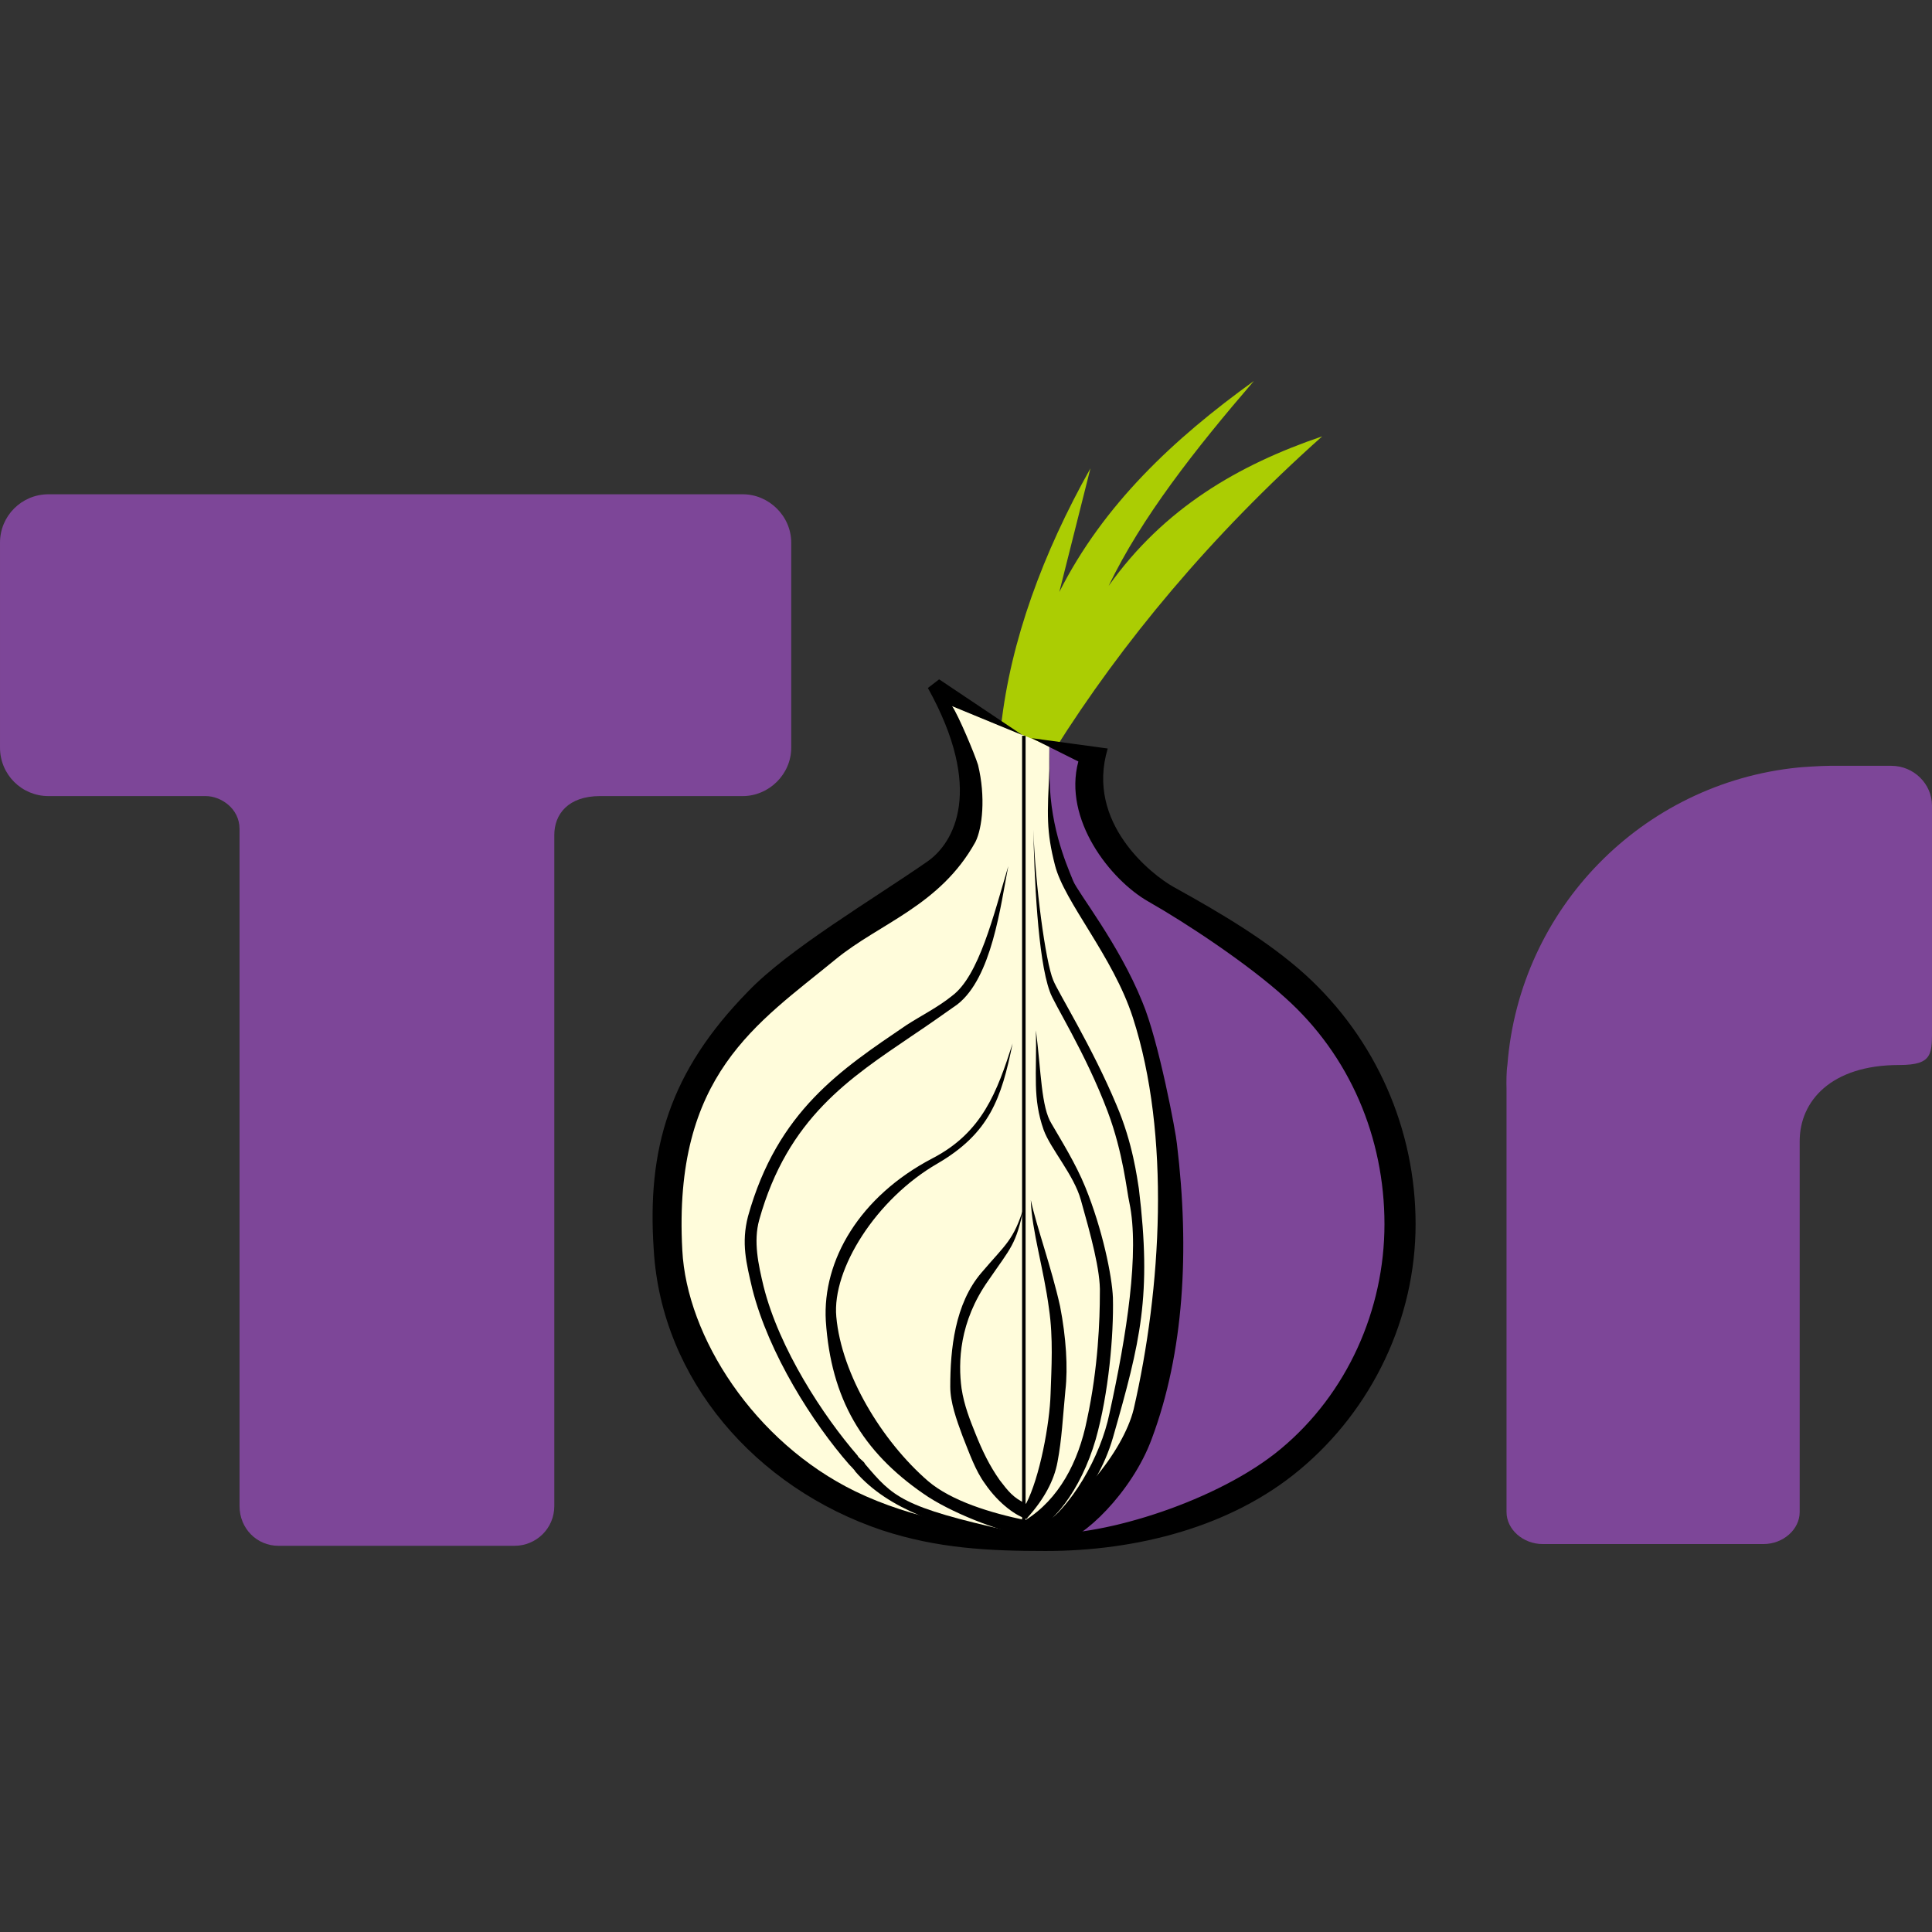 <svg height="305.129" width="305.129" xmlns="http://www.w3.org/2000/svg"><rect width="100%" height="100%" fill="#333333" stroke="none"/><g transform="translate(-92.295 -4.011)"><g><path d="m264.513 77.978-4.917 19.529c6.965-13.793 18.027-24.172 30.729-33.323-9.287 10.789-17.754 21.579-22.944 32.368 8.741-12.292 20.486-19.12 33.733-23.627-17.618 15.706-31.602 32.559-42.255 49.494l-8.467-3.687c1.501-13.521 6.609-27.369 14.121-40.754z" fill="#abcd03"/><path d="m241.901 115.142 16.116 6.686c0 4.098-.333 16.597 2.229 20.284 26.803 34.519 22.293 103.713-5.43 105.488-42.217 0-58.317-28.679-58.317-55.038 0-24.037 28.816-40.016 46.025-54.219 4.37-3.824 3.611-12.275-.624-23.201z" fill="#fffcdb"/><path d="m258.022 121.587 5.808 2.963c-.546 3.823.273 12.292 4.096 14.476 16.936 10.516 32.914 21.988 39.197 33.46 22.398 40.426-15.706 77.846-48.62 74.295 17.891-13.248 23.081-40.425 16.389-70.062-2.731-11.609-6.966-22.125-14.478-34.007-3.254-5.832-2.118-13.066-2.392-21.125z" fill="#7d4698"/></g><g><path d="m255.226 120.589 12.018 1.639c-3.551 11.745 6.966 19.939 10.38 21.852 7.648 4.234 15.023 8.604 20.896 13.93 11.063 10.106 17.345 24.31 17.345 39.333 0 14.886-6.829 29.226-18.301 38.786-10.789 9.014-25.675 12.838-40.152 12.838-9.014 0-17.072-.409-25.812-3.278-19.939-6.692-34.826-23.763-36.055-44.25-1.093-15.979 2.458-28.134 14.887-40.835 6.418-6.692 19.393-14.34 28.271-20.486 4.371-3.005 9.014-11.473.136-27.451l1.776-1.366 13.157 8.812-11.108-4.578c.956 1.366 3.551 7.512 4.098 9.287 1.229 5.053.683 9.971-.41 12.155-5.599 10.107-15.159 12.838-22.124 18.574-12.292 10.106-25.676 18.164-24.174 45.888.683 13.657 11.336 30.319 27.314 38.104 9.014 4.371 19.394 6.146 29.91 6.692 9.423.41 27.451-5.19 37.284-13.384 10.516-8.74 16.389-21.988 16.389-35.508 0-13.658-5.463-26.632-15.706-35.783-5.873-5.326-15.569-11.745-21.578-15.16-6.009-3.414-13.521-12.974-11.063-22.124z"/><path d="m251.539 140.802c-1.229 6.283-2.595 17.618-8.058 21.852-2.322 1.638-4.644 3.278-7.102 4.916-9.833 6.693-19.667 12.974-24.173 29.09-.956 3.415-.136 7.102.684 10.516 2.458 9.833 9.423 20.486 14.886 26.769 0 .273 1.093.956 1.093 1.229 4.507 5.327 5.873 6.829 22.944 10.652l-.41 1.913c-10.243-2.731-18.71-5.189-24.037-11.336 0-.136-.956-1.093-.956-1.093-5.736-6.556-12.702-17.481-15.296-27.724-.956-4.098-1.775-7.238-.683-11.473 4.643-16.661 14.75-23.217 24.993-30.182 2.322-1.502 5.053-2.869 7.238-4.644 4.233-3.14 6.554-12.701 8.877-20.485z"/><path d="m255.906 166.75c.137 7.102-.556 10.665 1.219 15.719 1.092 3.004 4.782 7.101 5.875 11.062 1.502 5.327 3.138 11.199 3 14.75 0 4.098-.256 11.742-2.031 19.937-1.354 6.771-4.473 12.582-9.719 15.875-5.373-1.106-11.682-2.995-15.406-6.188-7.238-6.282-13.649-16.787-14.469-25.938-.682-7.511 6.273-18.588 15.969-24.188 8.194-4.78 10.1-10.228 11.875-18.969-2.458 7.648-4.766 14.059-12.688 18.156-11.472 6.009-17.358 16.096-16.812 25.656.819 12.291 5.742 20.619 15.438 27.312 4.097 2.868 11.751 5.899 16.531 6.719v-.625c3.625-.679 8.318-6.633 10.656-14.688 2.049-7.238 2.857-16.502 2.719-22.375-.137-3.414-1.643-10.808-4.375-17.5-1.502-3.687-3.809-7.374-5.312-9.969-1.637-2.597-1.649-8.195-2.469-14.75z"/><path d="m255.094 193.531c.136 4.78 2.056 10.905 2.875 17.188.684 4.644.387 9.308.25 13.406-.135 4.743-1.715 13.242-3.875 17.375-2.037-.934-2.833-1.999-4.156-3.719-1.638-2.322-2.751-4.644-3.844-7.375-.819-2.049-1.776-4.394-2.188-7.125-.546-4.097-.393-10.507 4.25-17.062 3.551-5.19 4.365-5.585 5.594-11.594-1.64 5.326-2.862 5.869-6.688 10.375-4.233 4.917-4.938 12.159-4.938 18.031 0 2.459.981 5.187 1.938 7.781 1.092 2.732 2.029 5.452 3.531 7.5 2.258 3.321 5.148 5.209 6.562 5.562.009.002.022-.002.031 0 .03.007.065.025.094.031v-.156c2.65-2.954 4.244-5.889 4.781-8.844.683-3.551.84-7.11 1.25-11.344.409-3.551.112-8.334-.844-13.25-1.365-6.146-3.669-12.412-4.625-16.781z"/><path d="m255.499 135.066c.137 7.101.683 20.35 2.595 25.539.546 1.775 5.599 9.56 9.149 18.983 2.459 6.556 3.005 12.565 3.415 14.34 1.639 7.785-.41 20.896-3.142 33.324-1.365 6.692-6.009 15.023-11.335 18.301l-1.092 1.912c3.005-.137 10.379-7.375 12.974-16.389 4.371-15.296 6.146-22.398 4.098-39.333-.273-1.64-.956-7.238-3.551-13.248-3.824-9.151-9.287-17.891-9.969-19.667-1.23-2.867-2.869-15.295-3.142-23.762z"/><path d="m258.062 125.353c-.405 7.298-.514 9.986.851 15.312 1.502 5.873 9.151 14.34 12.292 24.037 6.009 18.574 4.507 42.884.136 61.867-1.638 6.691-9.424 16.389-17.208 19.529l5.736 1.366c3.141-.137 11.198-7.648 14.34-16.252 5.052-13.521 6.009-29.636 3.96-46.571-.137-1.639-2.869-16.252-5.463-22.398-3.688-9.15-10.244-17.345-10.926-19.119-1.228-3.005-3.927-9.244-3.718-17.771z"/><path d="m253.72 120.217h.55v126.019h-.55z"/></g></g><g fill="#7d4698"><path d="m7.648 78.064h109.668c4.096 0 7.647 3.414 7.647 7.648v32.367c0 4.234-3.551 7.649-7.647 7.649h-22.534c-5.054 0-7.239 2.867-7.239 6.145v105.98c0 3.551-2.868 6.282-6.282 6.282h-37.284c-3.415 0-6.146-2.731-6.146-6.282v-106.935c0-3.278-3.005-5.189-5.326-5.189h-24.857c-4.234 0-7.648-3.415-7.648-7.649v-32.368c-.001-4.234 3.413-7.648 7.648-7.648z"/><path d="m289.012 120.948h9.696c3.551 0 6.419 2.868 6.419 6.282v34.69c0 4.507.273 6.282-5.19 6.282-10.789 0-15.705 5.736-15.705 12.018v58.589c0 2.732-2.595 5.053-5.736 5.053h-34.827c-3.141 0-5.736-2.321-5.736-5.053v-66.784c-.038-1.174-.015-2.908.137-3.823 1.912-24.72 21.308-44.498 45.888-46.981.824-.083 3.739-.273 5.054-.273z"/></g></svg>